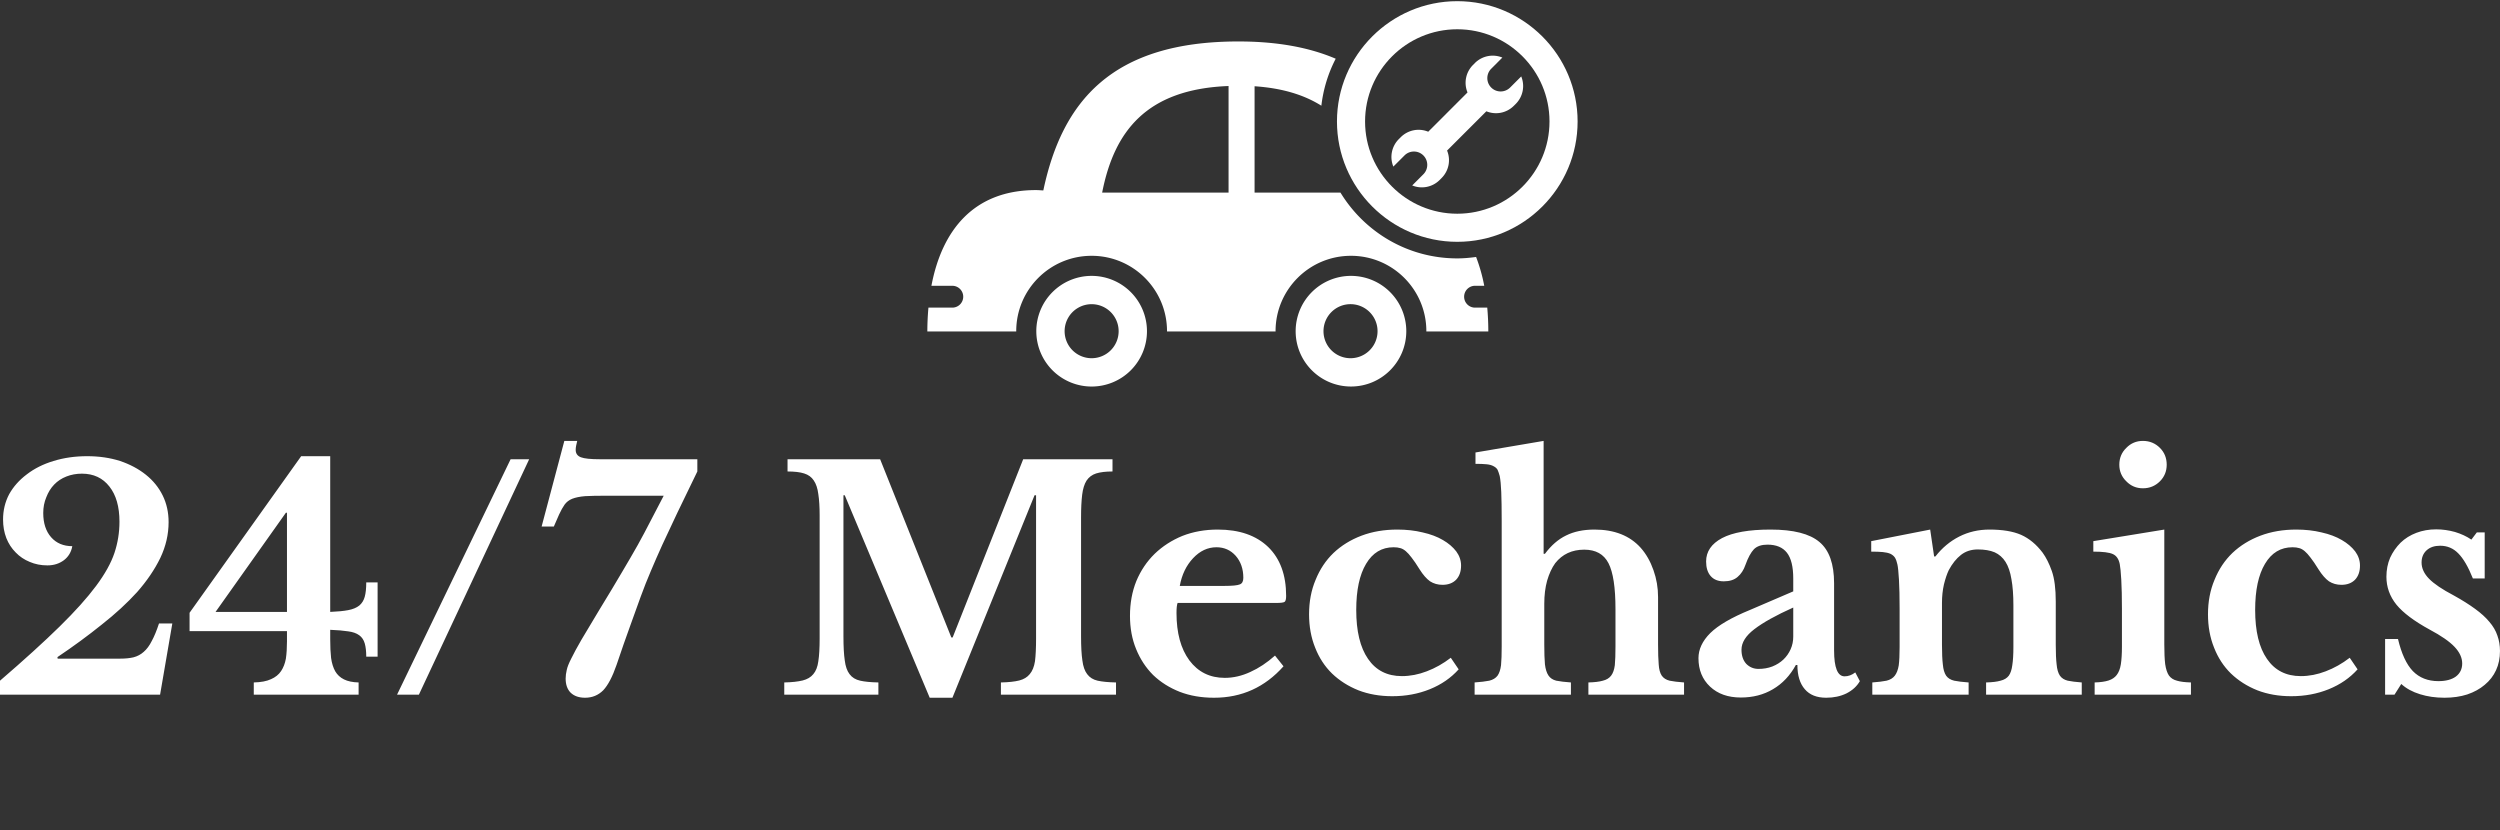 <svg data-v-423bf9ae="" xmlns="http://www.w3.org/2000/svg" viewBox="0 0 584.031 194" class="iconAboveSlogan"><rect x="0" y="0" width="584.031" height="194" fill="#333333" stroke="none"/><!----><!----><!----><g data-v-423bf9ae="" id="65710b85-85d3-4969-ba0e-c389c5c39479" fill="white" transform="matrix(5.102,0,0,5.102,-2.806,93)"><path d="M3.18 11.86L3.19 11.93L6.05 11.93L6.05 11.93Q6.40 11.93 6.66 11.87L6.66 11.87L6.66 11.87Q6.93 11.80 7.13 11.62L7.13 11.62L7.13 11.62Q7.34 11.44 7.50 11.12L7.50 11.12L7.50 11.12Q7.67 10.81 7.83 10.32L7.83 10.32L8.44 10.32L7.88 13.58L0.55 13.58L0.55 12.94L0.55 12.94Q2.21 11.51 3.28 10.46L3.28 10.46L3.28 10.46Q4.34 9.42 4.95 8.60L4.95 8.60L4.95 8.60Q5.56 7.78 5.79 7.09L5.79 7.09L5.79 7.09Q6.02 6.40 6.02 5.66L6.02 5.66L6.02 5.66Q6.02 4.63 5.56 4.05L5.56 4.05L5.56 4.05Q5.10 3.46 4.30 3.46L4.30 3.46L4.30 3.46Q3.92 3.46 3.59 3.59L3.59 3.59L3.59 3.59Q3.26 3.72 3.03 3.96L3.03 3.96L3.03 3.96Q2.80 4.20 2.67 4.54L2.67 4.54L2.67 4.54Q2.53 4.87 2.53 5.26L2.53 5.26L2.53 5.26Q2.53 5.96 2.89 6.37L2.89 6.37L2.89 6.37Q3.25 6.78 3.86 6.78L3.86 6.78L3.86 6.78Q3.79 7.18 3.48 7.42L3.48 7.42L3.48 7.42Q3.16 7.66 2.72 7.66L2.72 7.66L2.72 7.66Q2.28 7.66 1.91 7.50L1.91 7.50L1.91 7.50Q1.54 7.35 1.27 7.07L1.27 7.07L1.27 7.07Q0.99 6.79 0.84 6.41L0.84 6.41L0.84 6.41Q0.69 6.02 0.69 5.56L0.69 5.56L0.69 5.56Q0.69 4.93 0.97 4.40L0.97 4.40L0.97 4.40Q1.26 3.88 1.78 3.49L1.78 3.49L1.78 3.49Q2.30 3.09 3.00 2.88L3.00 2.88L3.00 2.88Q3.71 2.66 4.54 2.66L4.54 2.66L4.54 2.66Q5.36 2.66 6.05 2.88L6.05 2.88L6.05 2.88Q6.73 3.11 7.23 3.51L7.23 3.51L7.23 3.51Q7.73 3.91 8.00 4.46L8.00 4.46L8.00 4.46Q8.27 5.01 8.27 5.68L8.27 5.68L8.27 5.68Q8.27 6.52 7.89 7.32L7.89 7.32L7.89 7.32Q7.50 8.12 6.83 8.88L6.83 8.88L6.83 8.88Q6.15 9.63 5.21 10.37L5.21 10.37L5.21 10.37Q4.28 11.12 3.18 11.86L3.18 11.86ZM9.23 10.67L9.23 9.83L14.34 2.66L15.67 2.66L15.67 9.79L15.67 9.79Q16.17 9.77 16.49 9.71L16.49 9.71L16.49 9.71Q16.81 9.65 17.00 9.50L17.00 9.50L17.00 9.50Q17.18 9.35 17.25 9.10L17.25 9.10L17.25 9.10Q17.32 8.85 17.32 8.44L17.32 8.44L17.84 8.44L17.84 11.84L17.32 11.84L17.32 11.84Q17.32 11.47 17.25 11.23L17.25 11.23L17.25 11.23Q17.18 10.99 17.00 10.86L17.00 10.86L17.00 10.86Q16.81 10.72 16.49 10.68L16.49 10.68L16.49 10.68Q16.17 10.63 15.67 10.61L15.67 10.61L15.67 11.05L15.67 11.05Q15.67 11.54 15.71 11.90L15.71 11.90L15.71 11.90Q15.76 12.26 15.90 12.51L15.90 12.51L15.90 12.51Q16.04 12.75 16.30 12.88L16.30 12.88L16.30 12.88Q16.56 13.01 16.97 13.02L16.97 13.02L16.97 13.58L12.17 13.58L12.17 13.02L12.17 13.02Q12.66 13.01 12.96 12.87L12.96 12.87L12.96 12.87Q13.26 12.74 13.42 12.50L13.42 12.50L13.42 12.50Q13.58 12.26 13.64 11.93L13.64 11.93L13.64 11.93Q13.69 11.59 13.69 11.14L13.69 11.14L13.69 10.67L9.23 10.67ZM13.69 9.79L13.69 5.25L13.64 5.25L10.42 9.79L13.69 9.79ZM24.78 2.80L19.73 13.58L18.73 13.58L23.93 2.80L24.78 2.80ZM30.94 4.47L28.28 4.47L28.28 4.47Q27.71 4.47 27.34 4.49L27.34 4.49L27.34 4.49Q26.98 4.52 26.75 4.61L26.75 4.61L26.75 4.61Q26.53 4.70 26.40 4.88L26.40 4.88L26.40 4.88Q26.28 5.05 26.15 5.33L26.15 5.33L25.91 5.88L25.35 5.88L26.39 1.96L26.98 1.96L26.98 1.96Q26.95 2.09 26.93 2.18L26.93 2.18L26.93 2.18Q26.91 2.28 26.91 2.37L26.91 2.37L26.91 2.37Q26.91 2.62 27.15 2.71L27.15 2.71L27.15 2.71Q27.38 2.80 28.03 2.80L28.03 2.80L32.48 2.80L32.48 3.36L32.48 3.36Q31.95 4.45 31.56 5.26L31.56 5.26L31.56 5.26Q31.18 6.06 30.88 6.71L30.88 6.71L30.88 6.71Q30.59 7.35 30.35 7.92L30.35 7.92L30.35 7.92Q30.11 8.48 29.88 9.11L29.88 9.11L29.88 9.11Q29.65 9.73 29.39 10.47L29.39 10.47L29.39 10.47Q29.12 11.21 28.78 12.22L28.78 12.22L28.78 12.22Q28.50 13.03 28.17 13.38L28.17 13.38L28.17 13.38Q27.83 13.72 27.34 13.72L27.34 13.72L27.34 13.72Q26.92 13.72 26.68 13.49L26.68 13.49L26.68 13.49Q26.45 13.26 26.45 12.84L26.45 12.84L26.45 12.84Q26.45 12.66 26.50 12.45L26.50 12.45L26.50 12.45Q26.54 12.25 26.71 11.92L26.71 11.92L26.71 11.92Q26.87 11.59 27.17 11.07L27.17 11.07L27.17 11.07Q27.48 10.54 27.99 9.70L27.99 9.70L27.99 9.70Q28.62 8.67 29.03 7.97L29.03 7.97L29.03 7.97Q29.44 7.28 29.75 6.73L29.75 6.73L29.75 6.73Q30.06 6.17 30.32 5.66L30.32 5.66L30.32 5.66Q30.59 5.15 30.94 4.47L30.94 4.47ZM44.11 10.96L44.17 10.96L47.40 2.80L51.49 2.80L51.49 3.36L51.49 3.36Q51.03 3.36 50.74 3.45L50.74 3.45L50.74 3.45Q50.46 3.54 50.30 3.78L50.30 3.78L50.30 3.78Q50.15 4.02 50.10 4.43L50.10 4.43L50.10 4.43Q50.05 4.84 50.05 5.47L50.05 5.47L50.05 10.91L50.05 10.91Q50.05 11.61 50.11 12.01L50.11 12.01L50.11 12.01Q50.16 12.42 50.33 12.64L50.33 12.64L50.33 12.64Q50.50 12.87 50.81 12.94L50.81 12.94L50.81 12.94Q51.13 13.01 51.65 13.02L51.65 13.02L51.65 13.58L46.38 13.58L46.38 13.02L46.38 13.02Q46.90 13.01 47.22 12.93L47.22 12.93L47.22 12.93Q47.53 12.85 47.70 12.64L47.70 12.64L47.70 12.64Q47.88 12.43 47.94 12.05L47.94 12.05L47.94 12.05Q47.99 11.66 47.99 11.00L47.99 11.00L47.99 4.45L47.92 4.45L44.16 13.72L43.12 13.72L39.23 4.45L39.17 4.45L39.17 10.91L39.17 10.91Q39.17 11.61 39.23 12.01L39.23 12.01L39.23 12.01Q39.28 12.42 39.45 12.64L39.45 12.64L39.45 12.64Q39.62 12.87 39.94 12.94L39.94 12.94L39.94 12.94Q40.25 13.01 40.77 13.02L40.77 13.02L40.77 13.58L36.46 13.58L36.46 13.02L36.46 13.02Q36.97 13.01 37.30 12.93L37.30 12.93L37.30 12.93Q37.62 12.85 37.79 12.64L37.79 12.64L37.79 12.64Q37.97 12.43 38.02 12.05L38.02 12.05L38.02 12.05Q38.08 11.66 38.08 11.00L38.08 11.00L38.08 5.38L38.08 5.38Q38.08 4.79 38.02 4.40L38.02 4.40L38.02 4.40Q37.97 4.00 37.81 3.77L37.81 3.77L37.81 3.77Q37.66 3.54 37.37 3.45L37.37 3.45L37.37 3.45Q37.09 3.36 36.61 3.36L36.61 3.36L36.61 2.80L40.85 2.80L44.11 10.96ZM58.93 11.79L59.32 12.28L59.32 12.28Q58.04 13.72 56.14 13.72L56.14 13.72L56.14 13.72Q55.27 13.72 54.57 13.45L54.57 13.45L54.57 13.45Q53.86 13.17 53.35 12.68L53.35 12.68L53.35 12.68Q52.85 12.18 52.57 11.49L52.57 11.49L52.57 11.49Q52.29 10.81 52.29 9.97L52.29 9.97L52.29 9.97Q52.29 9.10 52.58 8.38L52.58 8.38L52.58 8.38Q52.88 7.66 53.42 7.13L53.42 7.13L53.42 7.13Q53.96 6.61 54.69 6.31L54.69 6.31L54.69 6.31Q55.43 6.02 56.31 6.02L56.31 6.02L56.31 6.02Q57.79 6.02 58.62 6.82L58.62 6.82L58.62 6.82Q59.44 7.62 59.44 9.06L59.44 9.06L59.44 9.06Q59.44 9.28 59.37 9.33L59.37 9.33L59.37 9.33Q59.30 9.38 58.98 9.38L58.98 9.38L54.47 9.38L54.47 9.38Q54.42 9.51 54.42 9.84L54.42 9.84L54.42 9.84Q54.42 11.21 55.01 12.01L55.01 12.01L55.01 12.01Q55.61 12.81 56.63 12.81L56.63 12.81L56.63 12.81Q57.22 12.81 57.80 12.54L57.80 12.54L57.80 12.54Q58.38 12.28 58.93 11.79L58.93 11.79ZM54.57 8.60L56.60 8.60L56.60 8.60Q57.16 8.60 57.32 8.53L57.32 8.53L57.32 8.53Q57.48 8.47 57.48 8.23L57.48 8.23L57.48 8.23Q57.48 7.62 57.13 7.22L57.13 7.22L57.13 7.22Q56.78 6.83 56.25 6.83L56.25 6.83L56.25 6.83Q55.65 6.83 55.18 7.33L55.18 7.33L55.18 7.33Q54.71 7.83 54.57 8.60L54.57 8.60ZM66.98 11.89L67.34 12.42L67.34 12.42Q66.81 13.01 66.02 13.33L66.02 13.33L66.02 13.33Q65.23 13.65 64.30 13.65L64.30 13.65L64.30 13.65Q63.45 13.65 62.75 13.38L62.75 13.38L62.75 13.38Q62.05 13.10 61.54 12.61L61.54 12.61L61.54 12.61Q61.04 12.12 60.77 11.43L60.77 11.43L60.77 11.43Q60.49 10.74 60.49 9.90L60.49 9.90L60.49 9.90Q60.49 9.03 60.79 8.32L60.79 8.32L60.79 8.32Q61.08 7.60 61.61 7.09L61.61 7.09L61.61 7.09Q62.15 6.58 62.89 6.30L62.89 6.30L62.89 6.30Q63.63 6.02 64.53 6.02L64.53 6.02L64.53 6.02Q65.16 6.02 65.69 6.15L65.69 6.15L65.69 6.15Q66.23 6.27 66.62 6.50L66.62 6.50L66.62 6.50Q67.00 6.72 67.23 7.02L67.23 7.02L67.23 7.02Q67.45 7.32 67.45 7.67L67.45 7.67L67.45 7.67Q67.45 8.08 67.22 8.32L67.22 8.32L67.22 8.32Q66.99 8.55 66.60 8.55L66.60 8.55L66.60 8.55Q66.28 8.55 66.03 8.39L66.03 8.39L66.03 8.39Q65.79 8.22 65.55 7.84L65.55 7.84L65.55 7.84Q65.34 7.50 65.19 7.31L65.19 7.31L65.19 7.31Q65.04 7.11 64.92 7.01L64.92 7.01L64.92 7.01Q64.79 6.90 64.67 6.87L64.67 6.87L64.67 6.87Q64.54 6.83 64.36 6.83L64.36 6.83L64.36 6.83Q63.55 6.83 63.10 7.59L63.10 7.59L63.10 7.59Q62.65 8.34 62.65 9.70L62.65 9.70L62.65 9.70Q62.65 11.16 63.19 11.94L63.19 11.94L63.19 11.94Q63.73 12.73 64.74 12.73L64.74 12.73L64.74 12.73Q65.31 12.73 65.88 12.51L65.88 12.51L65.88 12.51Q66.46 12.29 66.98 11.89L66.98 11.89ZM71.26 9.42L71.26 11.28L71.26 11.28Q71.26 11.86 71.29 12.19L71.29 12.19L71.29 12.19Q71.33 12.52 71.45 12.70L71.45 12.70L71.45 12.70Q71.57 12.88 71.81 12.94L71.81 12.94L71.81 12.94Q72.06 12.99 72.48 13.02L72.48 13.02L72.48 13.58L68.07 13.58L68.07 13.02L68.07 13.02Q68.49 12.99 68.74 12.94L68.74 12.94L68.74 12.94Q68.99 12.88 69.12 12.71L69.12 12.71L69.12 12.71Q69.24 12.54 69.28 12.23L69.28 12.23L69.28 12.23Q69.31 11.91 69.31 11.38L69.31 11.38L69.31 5.63L69.31 5.63Q69.31 4.79 69.29 4.30L69.29 4.30L69.29 4.30Q69.27 3.82 69.22 3.57L69.22 3.57L69.22 3.57Q69.17 3.39 69.12 3.28L69.12 3.28L69.12 3.28Q69.06 3.18 68.94 3.12L68.94 3.12L68.94 3.12Q68.82 3.05 68.62 3.03L68.62 3.03L68.62 3.03Q68.42 3.01 68.11 3.01L68.11 3.01L68.11 2.49L71.23 1.96L71.23 7.13L71.29 7.13L71.29 7.13Q71.72 6.55 72.26 6.29L72.26 6.29L72.26 6.29Q72.80 6.02 73.56 6.02L73.56 6.02L73.56 6.02Q74.93 6.02 75.68 6.86L75.68 6.86L75.68 6.86Q76.05 7.28 76.26 7.88L76.26 7.88L76.26 7.88Q76.47 8.47 76.47 9.11L76.47 9.11L76.47 11.28L76.47 11.28Q76.47 11.87 76.50 12.20L76.50 12.20L76.50 12.20Q76.52 12.53 76.64 12.71L76.64 12.71L76.64 12.71Q76.76 12.88 77 12.94L77 12.94L77 12.94Q77.24 12.99 77.66 13.02L77.66 13.02L77.66 13.58L73.28 13.58L73.28 13.02L73.28 13.02Q73.70 13.01 73.94 12.94L73.94 12.94L73.94 12.94Q74.19 12.88 74.32 12.71L74.32 12.71L74.32 12.71Q74.45 12.54 74.49 12.23L74.49 12.23L74.49 12.23Q74.52 11.91 74.52 11.38L74.52 11.38L74.52 9.66L74.52 9.66Q74.52 8.18 74.20 7.56L74.20 7.56L74.20 7.56Q73.88 6.94 73.09 6.94L73.09 6.94L73.09 6.94Q72.25 6.94 71.76 7.56L71.76 7.56L71.76 7.56Q71.53 7.88 71.39 8.36L71.39 8.36L71.39 8.36Q71.26 8.83 71.26 9.42L71.26 9.42ZM82.66 10.92L82.66 9.59L82.66 9.59Q81.48 10.12 80.88 10.58L80.88 10.58L80.88 10.58Q80.29 11.03 80.29 11.52L80.29 11.52L80.29 11.52Q80.29 11.93 80.51 12.17L80.51 12.17L80.51 12.17Q80.74 12.40 81.07 12.40L81.07 12.40L81.07 12.40Q81.41 12.40 81.70 12.29L81.70 12.29L81.70 12.29Q82.00 12.17 82.21 11.97L82.21 11.97L82.21 11.97Q82.42 11.77 82.54 11.50L82.54 11.50L82.54 11.50Q82.66 11.23 82.66 10.92L82.66 10.92ZM80.68 9.70L82.66 8.85L82.66 8.26L82.66 8.26Q82.66 7.45 82.37 7.08L82.37 7.08L82.37 7.08Q82.08 6.71 81.48 6.71L81.48 6.71L81.48 6.71Q81.07 6.71 80.86 6.92L80.86 6.92L80.86 6.92Q80.65 7.14 80.47 7.64L80.47 7.64L80.47 7.64Q80.35 7.99 80.11 8.19L80.11 8.19L80.11 8.19Q79.88 8.39 79.48 8.39L79.48 8.39L79.48 8.39Q79.09 8.39 78.88 8.15L78.88 8.15L78.88 8.15Q78.67 7.91 78.67 7.48L78.67 7.48L78.67 7.48Q78.67 6.80 79.40 6.41L79.40 6.41L79.40 6.41Q80.14 6.02 81.62 6.02L81.62 6.02L81.62 6.02Q83.19 6.02 83.86 6.59L83.86 6.59L83.86 6.59Q84.53 7.15 84.53 8.48L84.53 8.48L84.53 11.55L84.53 11.55Q84.53 12.74 85.01 12.74L85.01 12.74L85.01 12.74Q85.27 12.74 85.50 12.56L85.50 12.56L85.71 12.96L85.71 12.96Q85.51 13.31 85.10 13.52L85.10 13.52L85.10 13.52Q84.69 13.72 84.17 13.72L84.17 13.72L84.17 13.72Q83.52 13.72 83.19 13.33L83.19 13.33L83.19 13.33Q82.85 12.94 82.85 12.22L82.85 12.22L82.78 12.22L82.78 12.22Q82.38 12.95 81.73 13.33L81.73 13.33L81.73 13.33Q81.09 13.71 80.26 13.71L80.26 13.71L80.26 13.71Q79.38 13.71 78.85 13.21L78.85 13.21L78.85 13.21Q78.32 12.71 78.32 11.91L78.32 11.91L78.32 11.91Q78.32 11.30 78.86 10.76L78.86 10.76L78.86 10.76Q79.41 10.22 80.68 9.70L80.68 9.70ZM89.47 9.37L89.47 11.30L89.47 11.30Q89.47 11.87 89.51 12.20L89.51 12.20L89.51 12.20Q89.54 12.53 89.66 12.71L89.66 12.71L89.66 12.71Q89.78 12.88 90.03 12.94L90.03 12.94L90.03 12.94Q90.27 12.99 90.69 13.02L90.69 13.02L90.69 13.58L86.28 13.58L86.28 13.02L86.28 13.02Q86.69 12.99 86.93 12.94L86.93 12.94L86.93 12.94Q87.18 12.88 87.31 12.71L87.31 12.71L87.31 12.71Q87.44 12.54 87.49 12.24L87.49 12.24L87.49 12.24Q87.53 11.93 87.53 11.40L87.53 11.40L87.53 9.65L87.53 9.65Q87.53 8.82 87.50 8.31L87.50 8.31L87.50 8.31Q87.47 7.80 87.43 7.62L87.43 7.62L87.43 7.62Q87.39 7.43 87.32 7.31L87.32 7.31L87.32 7.31Q87.25 7.20 87.11 7.13L87.11 7.13L87.11 7.13Q86.97 7.07 86.76 7.05L86.76 7.05L86.76 7.05Q86.55 7.03 86.23 7.03L86.23 7.03L86.23 6.55L88.93 6.02L89.11 7.25L89.17 7.25L89.17 7.25Q89.63 6.66 90.26 6.34L90.26 6.34L90.26 6.34Q90.89 6.02 91.64 6.02L91.64 6.02L91.64 6.02Q92.54 6.02 93.09 6.26L93.09 6.26L93.09 6.26Q93.65 6.51 94.08 7.08L94.08 7.08L94.08 7.08Q94.32 7.41 94.50 7.92L94.50 7.92L94.50 7.92Q94.68 8.43 94.68 9.32L94.68 9.32L94.68 11.30L94.68 11.30Q94.68 11.87 94.72 12.20L94.72 12.20L94.72 12.20Q94.75 12.53 94.87 12.71L94.87 12.71L94.87 12.71Q94.99 12.88 95.23 12.94L95.23 12.94L95.23 12.94Q95.47 12.99 95.87 13.02L95.87 13.02L95.87 13.58L91.49 13.58L91.49 13.02L91.49 13.02Q91.91 13.01 92.15 12.94L92.15 12.94L92.15 12.94Q92.40 12.88 92.53 12.71L92.53 12.71L92.53 12.71Q92.65 12.54 92.69 12.23L92.69 12.23L92.69 12.23Q92.74 11.91 92.74 11.40L92.74 11.40L92.74 9.49L92.74 9.49Q92.74 8.78 92.65 8.29L92.65 8.29L92.65 8.29Q92.57 7.80 92.38 7.50L92.38 7.50L92.38 7.50Q92.19 7.20 91.88 7.06L91.88 7.06L91.88 7.06Q91.57 6.93 91.11 6.93L91.11 6.93L91.11 6.93Q90.66 6.93 90.34 7.18L90.34 7.18L90.34 7.18Q90.02 7.43 89.78 7.88L89.78 7.88L89.78 7.88Q89.66 8.13 89.56 8.53L89.56 8.53L89.56 8.53Q89.47 8.93 89.47 9.37L89.47 9.37ZM99.65 6.02L99.65 11.28L99.65 11.28Q99.65 11.84 99.69 12.18L99.69 12.18L99.69 12.18Q99.74 12.52 99.86 12.70L99.86 12.70L99.86 12.70Q99.99 12.88 100.23 12.94L100.23 12.94L100.23 12.94Q100.46 13.01 100.87 13.02L100.87 13.02L100.87 13.58L96.46 13.58L96.46 13.02L96.46 13.02Q96.85 13.01 97.10 12.93L97.10 12.93L97.10 12.93Q97.34 12.85 97.47 12.68L97.47 12.68L97.47 12.68Q97.61 12.50 97.66 12.19L97.66 12.19L97.66 12.19Q97.71 11.87 97.71 11.38L97.71 11.38L97.71 9.66L97.71 9.66Q97.71 8.85 97.68 8.32L97.68 8.32L97.68 8.32Q97.65 7.80 97.61 7.60L97.61 7.60L97.61 7.60Q97.54 7.25 97.29 7.14L97.29 7.14L97.29 7.14Q97.05 7.03 96.40 7.03L96.40 7.03L96.40 6.55L99.65 6.02ZM97.59 3.05L97.59 3.05L97.59 3.05Q97.59 2.59 97.91 2.28L97.91 2.28L97.91 2.28Q98.22 1.96 98.67 1.96L98.67 1.96L98.67 1.96Q99.13 1.96 99.45 2.28L99.45 2.28L99.45 2.28Q99.76 2.59 99.76 3.05L99.76 3.05L99.76 3.05Q99.76 3.50 99.45 3.81L99.45 3.81L99.45 3.81Q99.13 4.13 98.67 4.13L98.67 4.13L98.67 4.13Q98.22 4.13 97.91 3.81L97.91 3.81L97.91 3.81Q97.59 3.50 97.59 3.05ZM108.14 11.89L108.50 12.42L108.50 12.42Q107.97 13.01 107.18 13.33L107.18 13.33L107.18 13.33Q106.39 13.65 105.46 13.65L105.46 13.65L105.46 13.65Q104.61 13.65 103.91 13.38L103.91 13.38L103.91 13.38Q103.21 13.10 102.70 12.61L102.70 12.61L102.70 12.61Q102.20 12.12 101.93 11.43L101.93 11.43L101.93 11.43Q101.65 10.74 101.65 9.90L101.65 9.90L101.65 9.90Q101.65 9.03 101.95 8.32L101.95 8.32L101.95 8.32Q102.24 7.60 102.77 7.09L102.77 7.09L102.77 7.09Q103.31 6.58 104.05 6.30L104.05 6.30L104.05 6.30Q104.79 6.02 105.69 6.02L105.69 6.02L105.69 6.02Q106.32 6.02 106.85 6.15L106.85 6.15L106.85 6.15Q107.39 6.27 107.78 6.50L107.78 6.50L107.78 6.50Q108.16 6.72 108.39 7.02L108.39 7.02L108.39 7.02Q108.61 7.32 108.61 7.67L108.61 7.67L108.61 7.67Q108.61 8.08 108.38 8.32L108.38 8.32L108.38 8.32Q108.15 8.55 107.76 8.55L107.76 8.55L107.76 8.55Q107.44 8.55 107.19 8.39L107.19 8.39L107.19 8.39Q106.95 8.22 106.71 7.84L106.71 7.84L106.71 7.84Q106.50 7.50 106.35 7.31L106.35 7.31L106.35 7.31Q106.20 7.11 106.08 7.01L106.08 7.01L106.08 7.01Q105.95 6.90 105.83 6.87L105.83 6.87L105.83 6.87Q105.70 6.83 105.52 6.83L105.52 6.83L105.52 6.83Q104.71 6.83 104.26 7.59L104.26 7.59L104.26 7.59Q103.81 8.34 103.81 9.70L103.81 9.70L103.81 9.70Q103.81 11.16 104.35 11.94L104.35 11.94L104.35 11.94Q104.89 12.73 105.90 12.73L105.90 12.73L105.90 12.73Q106.47 12.73 107.04 12.51L107.04 12.51L107.04 12.51Q107.62 12.29 108.14 11.89L108.14 11.89ZM110.50 13.09L110.19 13.58L109.76 13.58L109.76 11.03L110.35 11.03L110.35 11.03Q110.59 12.04 111.03 12.50L111.03 12.50L111.03 12.50Q111.48 12.96 112.20 12.96L112.20 12.96L112.20 12.96Q112.71 12.96 113.00 12.75L113.00 12.75L113.00 12.75Q113.29 12.53 113.29 12.15L113.29 12.15L113.29 12.15Q113.29 11.76 112.94 11.39L112.94 11.39L112.94 11.39Q112.59 11.02 111.80 10.60L111.80 10.60L111.80 10.60Q110.74 10.02 110.28 9.46L110.28 9.46L110.28 9.46Q109.82 8.89 109.82 8.18L109.82 8.18L109.82 8.18Q109.82 7.71 109.99 7.31L109.99 7.31L109.99 7.31Q110.17 6.92 110.47 6.62L110.47 6.62L110.47 6.62Q110.77 6.33 111.19 6.17L111.19 6.17L111.19 6.17Q111.61 6.01 112.10 6.01L112.10 6.01L112.10 6.01Q112.53 6.01 112.96 6.13L112.96 6.13L112.96 6.13Q113.39 6.26 113.71 6.48L113.71 6.48L113.96 6.15L114.32 6.15L114.32 8.26L113.78 8.26L113.78 8.26Q113.46 7.46 113.11 7.11L113.11 7.11L113.11 7.11Q112.77 6.76 112.28 6.76L112.28 6.76L112.28 6.76Q111.89 6.76 111.66 6.97L111.66 6.97L111.66 6.97Q111.43 7.18 111.43 7.53L111.43 7.53L111.43 7.53Q111.43 7.92 111.77 8.27L111.77 8.27L111.77 8.27Q112.11 8.62 112.91 9.04L112.91 9.04L112.91 9.04Q113.47 9.35 113.88 9.65L113.88 9.65L113.88 9.65Q114.28 9.94 114.53 10.24L114.53 10.24L114.53 10.24Q114.79 10.54 114.90 10.87L114.90 10.87L114.90 10.87Q115.02 11.20 115.02 11.58L115.02 11.58L115.02 11.58Q115.02 12.07 114.84 12.46L114.84 12.46L114.84 12.46Q114.66 12.85 114.32 13.13L114.32 13.13L114.32 13.13Q113.99 13.41 113.52 13.57L113.52 13.57L113.52 13.57Q113.05 13.72 112.48 13.72L112.48 13.72L112.48 13.72Q111.87 13.72 111.36 13.56L111.36 13.56L111.36 13.56Q110.84 13.40 110.50 13.09L110.50 13.09Z"></path></g><!----><g data-v-423bf9ae="" id="4015bf22-6919-419d-a3f5-972e77e91a1f" transform="matrix(1.749,0,0,1.749,213.889,-33.421)" stroke="none" fill="white"><path d="M23.516 55.958a7.387 7.387 0 0 0-7.389 7.388 7.39 7.39 0 1 0 7.389-7.388zm0 10.997a3.608 3.608 0 0 1-3.608-3.609 3.607 3.607 0 1 1 7.215 0 3.608 3.608 0 0 1-3.607 3.609zM58.156 55.958a7.387 7.387 0 0 0-7.389 7.388c0 4.081 3.307 7.389 7.389 7.389s7.389-3.308 7.389-7.389a7.387 7.387 0 0 0-7.389-7.388zm0 10.997a3.61 3.61 0 1 1 0-7.219 3.61 3.61 0 0 1 0 7.219z"></path><path d="M74.676 60.199a1.46 1.46 0 0 1 0-2.918h1.281a22.75 22.75 0 0 0-1.088-3.851c-.822.113-1.658.192-2.514.192-6.615 0-12.393-3.525-15.604-8.792H45.28v-14.2c3.724.249 6.638 1.16 8.921 2.599a18.183 18.183 0 0 1 1.916-6.277c-3.467-1.484-7.729-2.306-13.005-2.306-16.924 0-23.544 8.031-26.048 19.899-.329-.014-.65-.047-.983-.047-8.291 0-12.559 5.35-13.964 12.783h2.789a1.459 1.459 0 1 1 0 2.918H1.718a36.559 36.559 0 0 0-.146 3.18h11.875l-.002-.033c0-5.563 4.507-10.07 10.071-10.07 5.561 0 10.07 4.508 10.07 10.07l-.002.033H48.085l-.002-.033c0-5.563 4.512-10.07 10.072-10.07 5.563 0 10.07 4.508 10.07 10.07v.033H76.5c0-1.086-.049-2.147-.141-3.18h-1.683zm-32.87-15.368H24.922c1.604-8.168 5.898-13.816 16.884-14.233v14.233z"></path><path d="M72.355 51.408c-8.859 0-16.07-7.211-16.07-16.073 0-8.86 7.211-16.069 16.07-16.069 8.865 0 16.072 7.209 16.072 16.069.001 8.862-7.206 16.073-16.072 16.073zm0-28.39c-6.791 0-12.316 5.527-12.316 12.317 0 6.796 5.525 12.32 12.316 12.32 6.795 0 12.318-5.524 12.318-12.32.001-6.79-5.523-12.317-12.318-12.317z"></path><path d="M76.891 30.805a1.776 1.776 0 0 1 0-2.517l1.486-1.489a3.365 3.365 0 0 0-3.666.727l-.26.263a3.366 3.366 0 0 0-.729 3.667l-5.248 5.247a3.363 3.363 0 0 0-3.668.729l-.26.259a3.373 3.373 0 0 0-.73 3.669l1.49-1.49a1.78 1.78 0 1 1 2.518 2.518l-1.488 1.49a3.365 3.365 0 0 0 3.666-.729l.26-.262a3.365 3.365 0 0 0 .73-3.667l5.248-5.246a3.369 3.369 0 0 0 3.666-.729l.262-.26a3.377 3.377 0 0 0 .729-3.669l-1.49 1.49a1.783 1.783 0 0 1-2.516-.001z"></path></g><!----><g data-v-423bf9ae="" id="d84a5900-2457-4979-be56-ebb19b77641a" fill="white" transform="matrix(1.624,0,0,1.624,73.857,192.821)"><path d="M7.10 15.68L6.38 13.24L2.18 13.24L1.47 15.68L0.21 15.68L3.18 5.88L5.39 5.88L8.36 15.68L7.10 15.68ZM4.37 6.38L4.20 6.38L2.51 12.15L6.06 12.15L4.37 6.38ZM18.94 5.88L21.77 15.18L21.94 15.18L21.94 5.88L23.11 5.88L23.11 15.68L20.76 15.68L17.93 6.38L17.77 6.38L17.77 15.68L16.59 15.68L16.59 5.88L18.94 5.88ZM34.83 15.68L34.83 12.24L34.58 12.24L31.51 5.88L32.83 5.88L35.34 11.23L35.50 11.23L38.01 5.88L39.33 5.88L36.26 12.24L36.01 12.24L36.01 15.68L34.83 15.68ZM47.54 6.97L47.54 5.88L54.43 5.88L54.43 6.97L51.58 6.97L51.58 15.68L50.40 15.68L50.40 6.97L47.54 6.97ZM63.45 6.97L63.45 5.88L69.66 5.88L69.66 6.97L67.14 6.97L67.14 14.59L69.66 14.59L69.66 15.68L63.45 15.68L63.45 14.59L65.97 14.59L65.97 6.97L63.45 6.97ZM78.48 15.68L78.48 5.88L80.72 5.88L82.04 15.18L82.21 15.18L83.52 5.88L85.76 5.88L85.76 15.68L84.67 15.68L84.67 6.38L84.50 6.38L83.19 15.68L81.06 15.68L79.74 6.38L79.58 6.38L79.58 15.68L78.48 15.68ZM94.72 15.68L94.72 5.88L100.66 5.88L100.66 6.97L95.90 6.97L95.90 10.22L100.58 10.22L100.58 11.31L95.90 11.31L95.90 14.59L100.74 14.59L100.74 15.68L94.72 15.68ZM112.28 14.90L112.28 14.90L112.28 14.90Q112.28 14.49 112.57 14.20L112.57 14.20L112.57 14.20Q112.85 13.92 113.26 13.92L113.26 13.92L113.26 13.92Q113.67 13.92 113.95 14.20L113.95 14.20L113.95 14.20Q114.24 14.49 114.24 14.90L114.24 14.90L114.24 16.27L114.24 16.27Q114.24 16.74 113.94 17.05L113.94 17.05L113.94 17.05Q113.64 17.36 113.16 17.36L113.16 17.36L112.45 17.36L112.45 16.60L113.11 16.60L113.11 16.60Q113.48 16.60 113.48 16.18L113.48 16.18L113.48 15.83L113.48 15.83Q113.37 15.88 113.25 15.88L113.25 15.88L113.25 15.88Q112.85 15.88 112.57 15.59L112.57 15.59L112.57 15.59Q112.28 15.30 112.28 14.90ZM147.21 15.68L146.50 13.24L142.30 13.24L141.58 15.68L140.32 15.68L143.29 5.88L145.50 5.88L148.47 15.68L147.21 15.68ZM144.48 6.38L144.31 6.38L142.62 12.15L146.17 12.15L144.48 6.38ZM159.05 5.88L161.88 15.18L162.05 15.18L162.05 5.88L163.23 5.88L163.23 15.68L160.87 15.68L158.05 6.38L157.88 6.38L157.88 15.68L156.70 15.68L156.70 5.88L159.05 5.88ZM174.94 15.68L174.94 12.24L174.69 12.24L171.63 5.88L172.94 5.88L175.45 11.23L175.62 11.23L178.12 5.88L179.44 5.88L176.37 12.24L176.12 12.24L176.12 15.68L174.94 15.68ZM195.23 5.88L194.24 15.68L192.09 15.68L191.18 6.38L191.02 6.38L190.11 15.68L187.96 15.68L186.97 5.88L188.03 5.88L188.97 15.18L189.14 15.18L190.02 5.88L192.18 5.88L193.06 15.18L193.23 15.18L194.17 5.88L195.23 5.88ZM203.41 15.68L203.41 5.88L204.58 5.88L204.58 10.22L208.75 10.22L208.75 5.88L209.93 5.88L209.93 15.68L208.75 15.68L208.75 11.31L204.58 11.31L204.58 15.68L203.41 15.68ZM219.27 15.68L219.27 5.88L225.20 5.88L225.20 6.97L220.44 6.97L220.44 10.22L225.12 10.22L225.12 11.31L220.44 11.31L220.44 14.59L225.29 14.59L225.29 15.68L219.27 15.68ZM240.87 12.15L240.87 15.68L239.69 15.68L239.69 12.40L239.69 12.40Q239.69 12.04 239.53 11.84L239.53 11.84L239.53 11.84Q239.36 11.65 238.94 11.65L238.94 11.65L235.89 11.65L235.89 15.68L234.71 15.68L234.71 5.88L238.21 5.88L238.21 5.88Q238.97 5.88 239.53 6.10L239.53 6.10L239.53 6.10Q240.09 6.31 240.46 6.68L240.46 6.68L240.46 6.68Q240.83 7.04 241.02 7.53L241.02 7.53L241.02 7.53Q241.21 8.01 241.21 8.54L241.21 8.54L241.21 8.96L241.21 8.96Q241.21 9.51 240.91 10.05L240.91 10.05L240.91 10.05Q240.60 10.60 239.97 10.89L239.97 10.89L239.97 11.06L239.97 11.06Q240.39 11.13 240.63 11.40L240.63 11.40L240.63 11.40Q240.87 11.66 240.87 12.15L240.87 12.15ZM235.89 6.97L235.89 10.56L238.07 10.56L238.07 10.56Q239.06 10.56 239.55 10.13L239.55 10.13L239.55 10.13Q240.03 9.70 240.03 8.88L240.03 8.88L240.03 8.62L240.03 8.62Q240.03 7.88 239.55 7.43L239.55 7.43L239.55 7.43Q239.06 6.97 238.07 6.97L238.07 6.97L235.89 6.97ZM250.40 15.68L250.40 5.88L256.34 5.88L256.34 6.97L251.58 6.97L251.58 10.22L256.26 10.22L256.26 11.31L251.58 11.31L251.58 14.59L256.42 14.59L256.42 15.68L250.40 15.68ZM267.96 14.90L267.96 14.90L267.96 14.90Q267.96 14.49 268.25 14.20L268.25 14.20L268.25 14.20Q268.53 13.92 268.94 13.92L268.94 13.92L268.94 13.92Q269.35 13.92 269.63 14.20L269.63 14.20L269.63 14.20Q269.92 14.49 269.92 14.90L269.92 14.90L269.92 14.90Q269.92 15.30 269.63 15.59L269.63 15.59L269.63 15.59Q269.35 15.88 268.94 15.88L268.94 15.88L268.94 15.88Q268.53 15.88 268.25 15.59L268.25 15.59L268.25 15.59Q267.96 15.30 267.96 14.90Z"></path></g></svg>